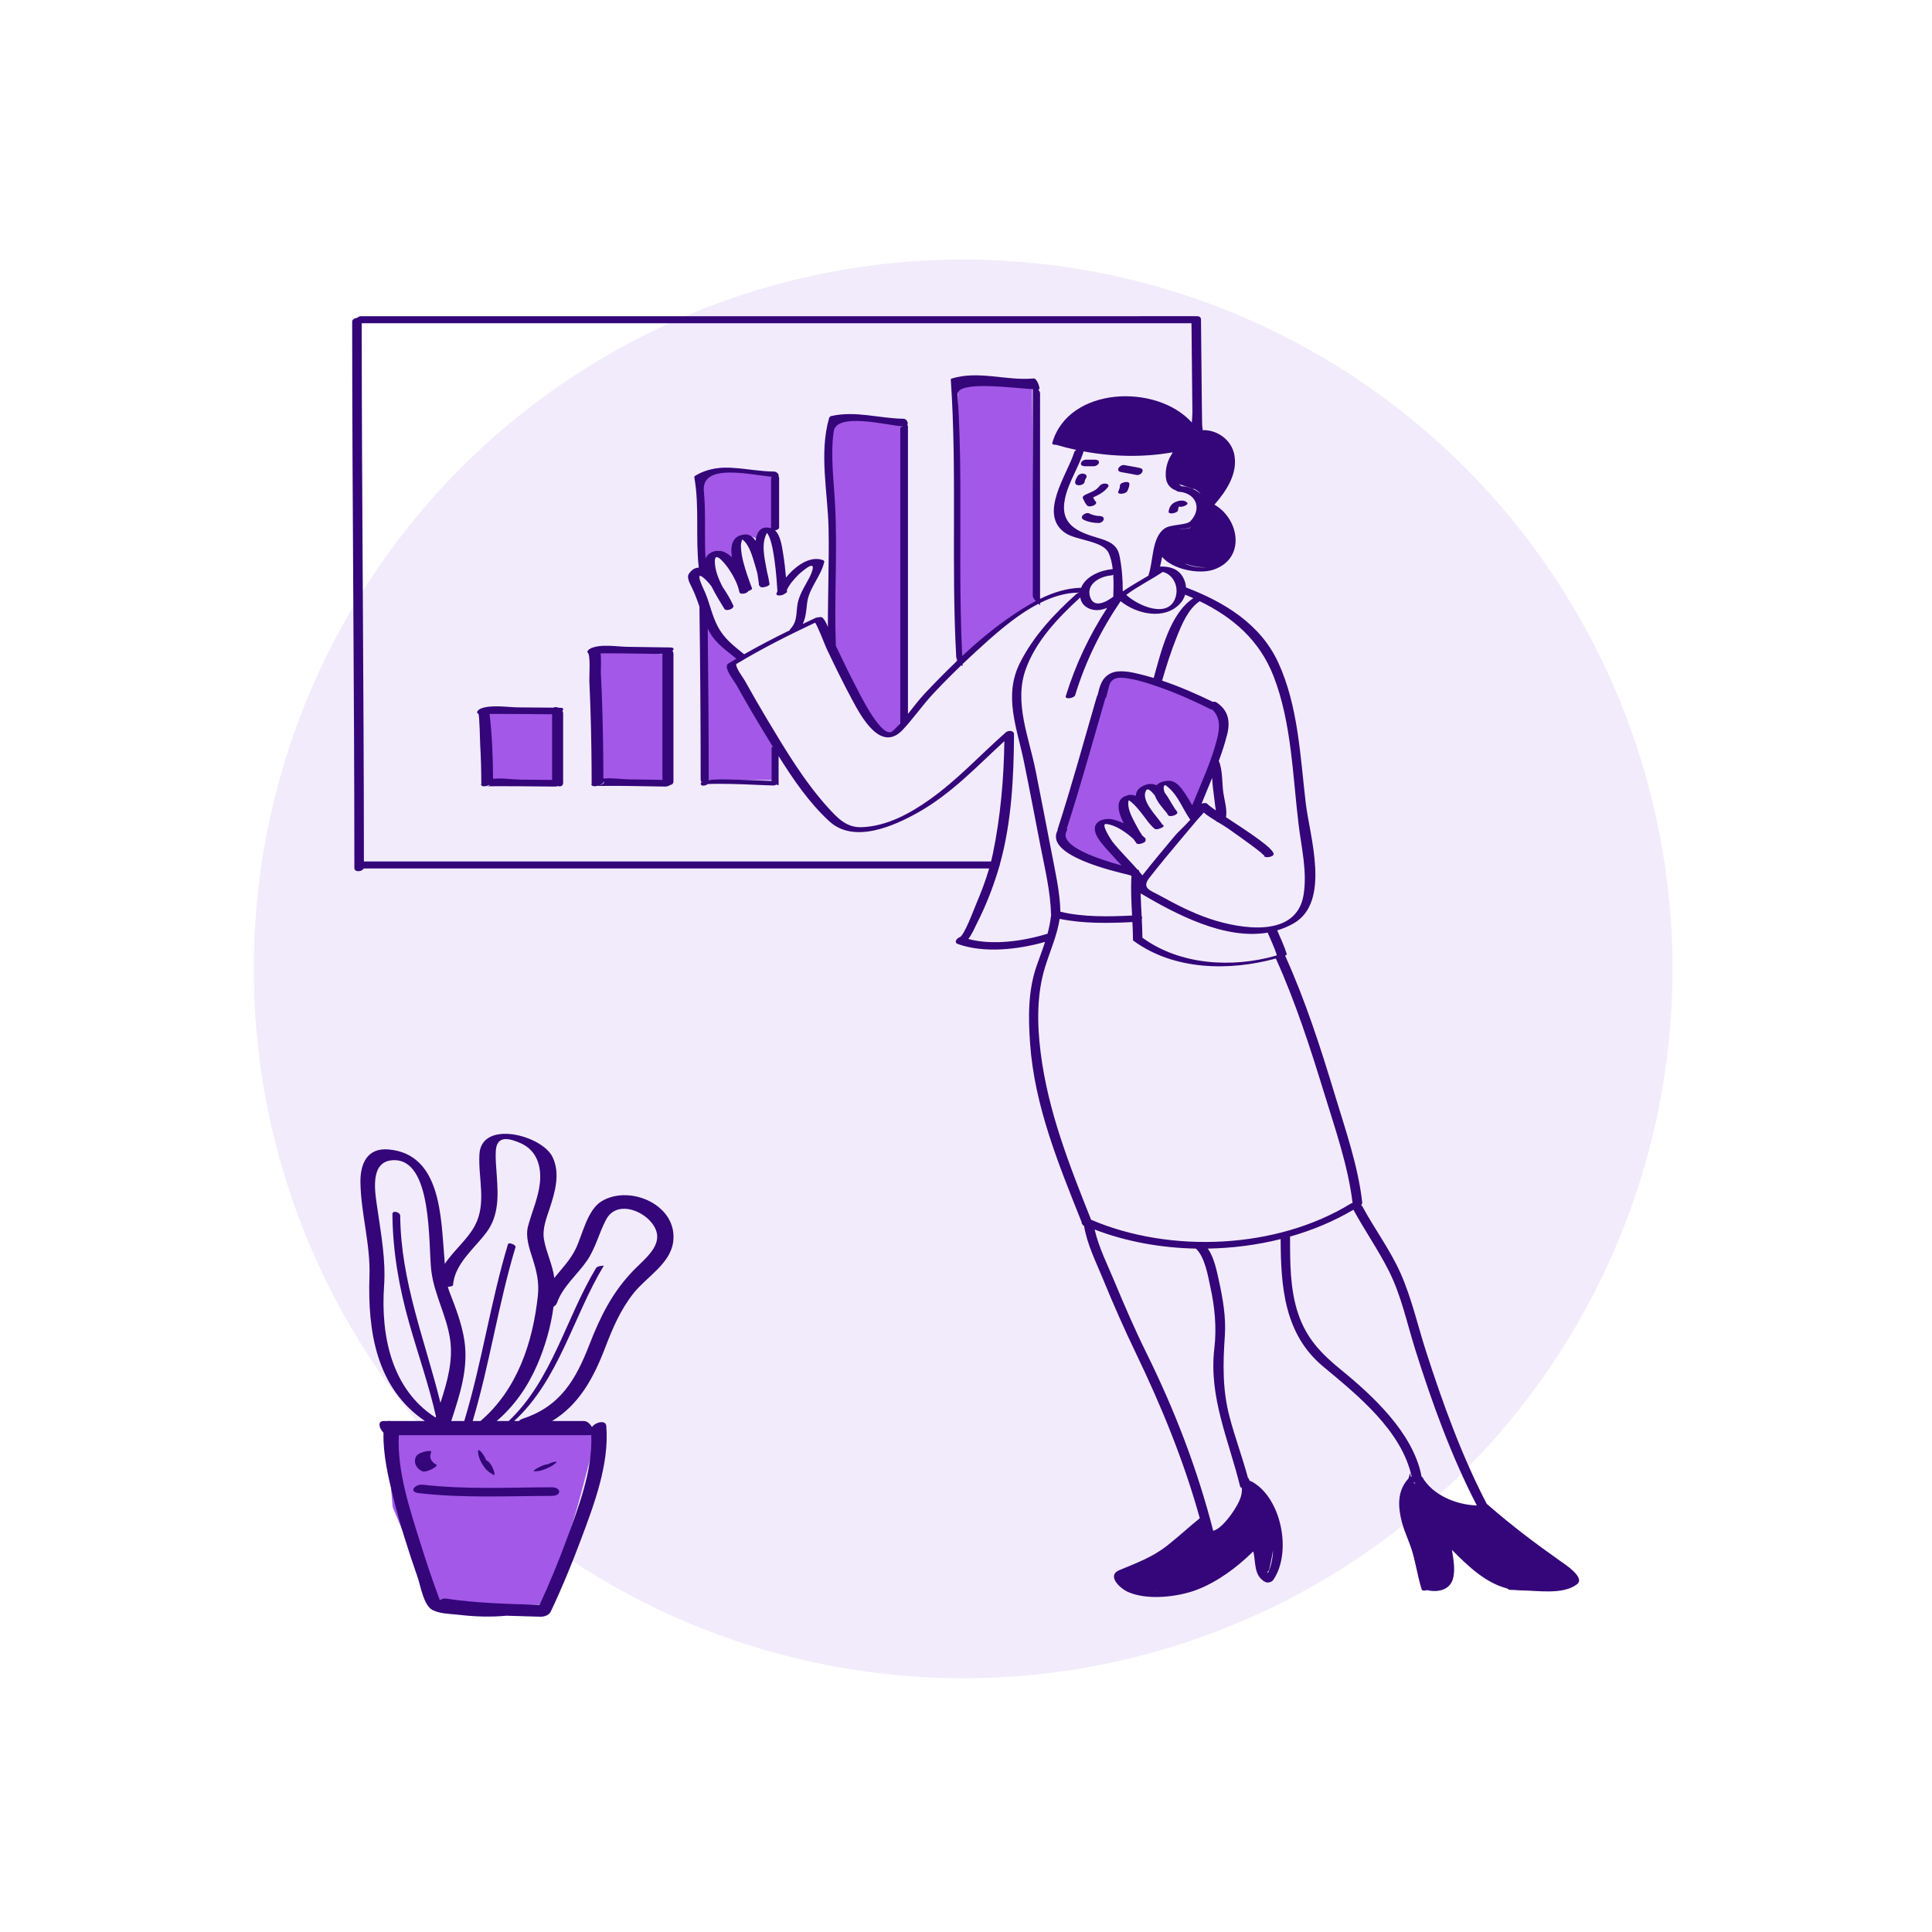 <svg width="335" height="335" viewBox="0 0 335 335" fill="none" xmlns="http://www.w3.org/2000/svg">
<circle opacity="0.1" cx="167" cy="168" r="123" fill="#8036E4"/>
<path d="M66.957 248.369H103.536C103.536 248.369 103.536 248.369 100.723 259.061C97.909 269.754 93.969 278.195 93.969 278.195L75.398 278.758L68.083 261.312L66.957 248.369ZM178.946 66.597L166.144 66.175L165.862 114.854C165.862 114.854 168.113 113.447 170.364 111.055C172.615 108.663 179.79 104.724 179.79 104.724L179.368 103.599L178.946 66.597ZM145.04 72.084L144.196 72.647L143.211 75.742L144.196 84.465L143.492 110.352C143.492 110.352 147.432 119.215 149.401 123.295C151.371 127.375 154.607 127.516 154.607 127.516L156.717 124.421L156.436 73.491L145.04 72.084ZM124.218 95.579C125.484 95.016 126.75 97.549 126.75 97.549L127.735 96.564C127.735 96.564 128.157 93.188 129.142 92.906C130.127 92.625 132.097 93.891 132.097 93.891C132.097 93.891 132.097 93.891 132.378 92.625C132.659 91.359 134.207 91.921 134.207 91.921L134.066 82.636C134.066 82.636 130.69 81.792 127.313 81.229C123.937 80.666 121.685 82.073 121.685 82.073L121.123 82.214V97.408L122.108 97.83C122.108 97.83 122.952 96.142 124.218 95.579ZM128.861 114.432C128.861 114.432 128.298 114.15 126.61 113.025C124.921 111.899 122.389 108.382 122.248 107.96L122.108 135.254H134.066L134.77 128.36L126.469 115.276L128.861 114.432ZM102.552 112.321L103.396 135.113L110.008 135.395L116.339 135.254L116.199 113.588L102.552 112.321ZM96.361 136.239V123.295L83.981 122.732L84.403 135.254L96.361 136.239ZM209.804 121.842L197.142 117.527C197.142 117.527 193.859 116.964 192.453 117.34C191.046 117.715 189.733 122.404 189.733 122.404C189.733 122.404 184.105 142.758 183.73 144.352C183.354 145.946 186.544 147.916 186.544 147.916C186.544 147.916 195.829 151.199 196.111 151.387C196.392 151.574 193.953 148.854 193.953 148.854L191.234 145.29C191.234 145.29 191.046 142.664 191.89 142.382C192.735 142.101 195.642 143.133 195.642 143.133L194.892 141.35C194.892 141.35 194.986 138.724 195.174 138.068C195.361 137.411 197.519 139.381 197.519 139.381C197.519 139.381 197.519 137.036 198.644 136.285C199.77 135.535 200.426 137.13 200.426 137.13L201.27 136.191C201.27 136.191 201.27 136.191 202.396 135.816C203.522 135.441 206.523 140.694 206.523 140.694L208.024 137.598C208.024 137.598 211.494 127.937 212.15 126.156C212.807 124.374 209.804 121.842 209.804 121.842Z" fill="#A358E7"/>
<path d="M202.634 88.73C202.696 88.022 203.071 87.4 203.724 87.089C204.355 86.788 205.318 86.579 205.858 87.164C206.193 87.526 204.857 88.061 204.41 87.824C204.324 88.033 204.273 88.283 204.255 88.489C204.214 88.959 202.584 89.295 202.634 88.73ZM188.236 85.764C188.064 85.847 187.63 86.111 187.758 86.376C187.97 86.817 188.15 87.268 188.482 87.636C188.906 88.109 190.464 87.496 189.988 86.967C189.792 86.749 189.662 86.507 189.54 86.254C190.528 85.795 191.48 85.334 192.15 84.406C192.388 84.076 191.949 83.861 191.686 83.844C191.285 83.82 190.854 83.981 190.616 84.311C190.054 85.089 189.062 85.365 188.236 85.764ZM190.626 89.473C190.02 89.464 189.42 89.29 188.877 89.033C188.186 88.707 186.996 89.702 187.94 90.148C188.739 90.525 189.608 90.675 190.487 90.689C190.847 90.694 191.339 90.41 191.383 90.022C191.432 89.588 190.951 89.478 190.626 89.473ZM195.445 85.191C195.652 84.781 195.821 84.394 195.832 83.928C195.841 83.568 195.402 83.552 195.131 83.587C194.891 83.618 194.211 83.795 194.203 84.136C194.194 84.507 194.095 84.835 193.929 85.163C193.578 85.856 195.209 85.659 195.445 85.191ZM188.077 83.48C188.09 83.227 188.245 83.038 188.362 82.818C188.555 82.454 188.192 82.172 187.864 82.132C187.464 82.084 186.997 82.264 186.802 82.632C186.635 82.948 186.444 83.233 186.425 83.604C186.382 84.455 188.04 84.217 188.077 83.48ZM194.409 81.862C195.294 82.009 196.173 82.179 197.053 82.353C197.876 82.515 198.695 81.351 197.609 81.136C196.729 80.962 195.85 80.793 194.965 80.645C194.142 80.508 193.316 81.679 194.409 81.862ZM188.163 80.843C188.659 80.843 189.155 80.843 189.65 80.843C189.996 80.843 190.501 80.582 190.554 80.203C190.612 79.782 190.109 79.702 189.809 79.702C189.313 79.702 188.818 79.702 188.322 79.702C187.976 79.702 187.471 79.963 187.419 80.342C187.361 80.763 187.864 80.843 188.163 80.843ZM273.467 274.684C271.069 276.57 266.632 275.791 263.831 275.771C263.511 275.769 263.198 275.747 262.887 275.715C262.141 275.693 261.673 275.663 261.673 275.663L261.352 275.436C257.582 274.474 254.527 271.538 251.765 268.749C252.007 270.348 252.333 271.97 251.993 273.531C251.544 275.593 249.557 276.141 247.669 275.769C247.596 275.755 247.545 275.736 247.503 275.715C247.08 275.846 246.594 275.855 246.515 275.6C245.852 273.484 245.527 271.299 244.92 269.171C244.408 267.375 243.536 265.698 243.071 263.894C242.378 261.208 242.253 258.494 244.226 256.359C244.391 255.783 244.509 255.404 244.509 255.404L244.646 256.09C244.688 256.076 244.732 256.063 244.777 256.051C243.038 248.035 235.367 241.9 229.403 236.926C222.656 231.302 222.09 223.044 222.055 214.855C217.958 215.879 213.687 216.428 209.418 216.499C210.546 218.047 211.008 220.498 211.354 222.064C212.033 225.139 212.603 228.421 212.384 231.584C212.045 236.473 211.951 240.965 213.217 245.747C214.151 249.279 215.437 252.706 216.383 256.233C216.433 256.269 216.479 256.312 216.51 256.368C216.589 256.509 216.656 256.651 216.712 256.795C216.81 256.799 216.899 256.818 216.971 256.855C222.177 259.608 224.072 269.119 220.795 273.929C220.518 274.334 219.831 274.543 219.387 274.306C217.367 273.23 217.772 270.954 217.325 269.012C217.273 269.056 217.218 269.102 217.158 269.151C214.407 271.837 211.099 274.281 207.579 275.64C204.275 276.917 198.806 277.567 195.44 275.97C194.237 275.398 191.811 273.214 194.106 272.25C197.099 270.993 199.785 270.043 202.396 267.993C204.331 266.474 206.125 264.793 208.039 263.252C205.263 253.277 201.405 243.871 196.899 234.513C194.895 230.353 193.031 226.12 191.283 221.847C190.085 218.916 188.47 215.724 187.973 212.551C187.858 212.525 187.771 212.472 187.736 212.383C187.726 212.358 187.716 212.332 187.706 212.307C187.565 212.195 187.525 212.064 187.558 211.933C183.57 201.916 179.391 191.829 178.612 180.939C178.29 176.433 178.238 171.765 179.756 167.447C180.249 166.043 180.769 164.689 181.213 163.316C176.594 164.648 170.611 165.325 166.094 163.689C165.336 163.415 165.91 162.675 166.397 162.512C167.183 162.248 168.787 157.881 169.232 156.831C170.099 154.788 170.899 152.716 171.517 150.588C135.363 150.588 99.208 150.588 63.053 150.588C62.796 151.172 61.446 151.294 61.446 150.508C61.442 118.93 61.07 87.354 61.066 55.777C61.066 55.388 61.513 55.139 61.942 55.109C62.088 54.949 62.317 54.833 62.607 54.833C110.805 54.833 159.004 54.828 207.203 54.828C207.258 54.828 207.308 54.833 207.355 54.839C207.786 54.773 208.24 54.922 208.245 55.377C208.296 60.498 208.34 65.618 208.402 70.738C208.414 71.733 208.423 72.728 208.448 73.722C208.451 73.85 208.479 74.017 208.494 74.145C208.53 74.219 208.545 74.309 208.529 74.417C208.52 74.476 208.504 74.526 208.489 74.577C211.03 74.494 213.564 76.24 214.043 78.933C214.607 82.116 212.713 85.068 210.581 87.504C214.955 90.034 216.02 96.868 210.429 98.772C207.893 99.635 203.315 98.743 201.506 96.559C201.399 97.124 201.285 97.687 201.148 98.245C202.669 98.174 204.224 98.574 205.063 99.98C205.423 100.584 205.616 101.224 205.65 101.859C212.304 104.408 218.575 108.2 221.654 114.908C225.104 122.424 225.458 131.173 226.412 139.265C227.08 144.943 230.805 156.385 224.317 160.106C223.393 160.636 222.438 161.031 221.463 161.323C222.04 162.681 222.685 164.012 223.118 165.425C223.15 165.531 222.989 165.633 222.833 165.705C222.833 165.705 222.833 165.706 222.834 165.706C226.34 173.458 228.979 181.638 231.44 189.772C233.271 195.826 235.489 202.157 236.201 208.476C236.223 208.674 236.137 208.846 235.994 208.983C236.087 209.012 236.161 209.058 236.201 209.133C238.304 213.05 241.026 216.671 242.837 220.74C244.79 225.13 245.829 229.867 247.302 234.429C250.199 243.396 253.432 252.375 257.786 260.753C257.891 260.847 257.999 260.937 258.106 261.029C258.182 261.066 258.239 261.117 258.277 261.178C262.21 264.593 266.321 267.697 270.58 270.696C271.261 271.175 274.935 273.53 273.467 274.684ZM245.135 257.089C245.225 257.161 245.329 257.243 245.45 257.337C245.369 257.216 245.287 257.097 245.215 256.973C245.188 257.011 245.16 257.05 245.135 257.089ZM219.811 161.711C212.382 162.988 203.982 158.568 197.781 154.91C197.814 156.233 197.888 157.554 197.957 158.876C198.065 159.006 198.066 159.186 197.982 159.357C198.036 160.432 198.081 161.509 198.089 162.589C204.592 167.352 213.67 167.879 221.27 165.701C221.304 165.659 221.344 165.62 221.391 165.584C220.956 164.258 220.355 162.996 219.811 161.711ZM194.481 150.067C193.823 149.367 193.161 148.67 192.534 147.947C191.647 146.925 189.648 145.029 189.85 143.48C190.015 142.216 191.746 141.838 192.8 142.057C193.505 142.203 194.189 142.449 194.849 142.755C193.904 140.896 193.393 138.908 194.945 138.112C195.669 137.741 196.331 137.753 196.946 138.002C196.967 137.266 197.364 136.622 198.387 136.187C199.232 135.827 199.928 135.876 200.528 136.163C201.103 135.56 202.16 135.309 202.909 135.398C204.114 135.541 204.963 136.801 205.576 137.729C205.983 138.345 206.35 138.987 206.722 139.627C208.263 135.832 210.063 132.016 211.053 128.064C211.557 126.051 211.555 124.377 210.24 123.062C210.148 123.059 210.066 123.043 209.999 123.01C207.065 121.566 204.063 120.196 200.971 119.127C199.373 118.573 197.743 118.023 196.074 117.724C194.702 117.478 192.811 117.119 192.336 118.876C192.162 119.52 192.002 120.167 191.835 120.814C191.811 120.906 191.75 120.988 191.668 121.06C189.477 128.578 187.417 136.13 185.003 143.58C184.996 143.601 184.983 143.62 184.972 143.639C185.055 143.737 185.071 143.874 184.967 144.058C183.497 146.663 190.322 148.928 194.481 150.067ZM203.823 144.796C204.189 144.362 205.454 143.2 206.411 142.114C206.374 142.095 206.341 142.071 206.319 142.039C205.109 140.315 204.336 138.105 202.743 136.676C202.544 136.497 202.262 136.227 201.97 136.11C201.957 136.184 201.753 136.338 201.769 136.603C201.784 136.845 201.812 137.079 201.898 137.308C201.911 137.343 201.927 137.376 201.941 137.411C202.615 138.295 203.169 139.403 203.746 140.267C203.835 140.38 203.925 140.492 204.015 140.603C204.035 140.627 204.041 140.653 204.041 140.68C204.062 140.707 204.082 140.738 204.103 140.764C204.463 141.214 202.896 141.77 202.581 141.375C202.512 141.29 202.395 141.112 202.245 140.878C201.6 140.111 200.606 138.994 200.246 137.932C199.605 137.124 199.018 136.605 198.759 137.017C197.678 138.733 200.59 141.51 201.449 142.827C201.46 142.845 201.464 142.862 201.471 142.88C201.56 142.968 201.649 143.051 201.737 143.124C202.05 143.38 200.58 144.011 200.207 143.705C199.251 142.919 198.571 141.765 197.788 140.817C197.326 140.258 196.858 139.676 196.304 139.203C196.118 139.044 195.929 138.874 195.716 138.751C195.371 139.966 196.177 141.499 196.712 142.534C197.124 143.332 197.568 144.121 198.063 144.873C198.247 145.033 198.429 145.194 198.604 145.359C198.695 145.445 198.678 145.544 198.598 145.641C198.601 145.646 198.605 145.652 198.608 145.656C198.903 146.054 197.337 146.585 197.078 146.237C196.927 146.033 196.727 145.761 196.503 145.442C195.189 144.282 193.459 143.034 191.784 142.875C190.78 142.78 192.738 145.745 192.885 145.929C194.234 147.629 195.805 149.149 197.236 150.78C197.48 150.856 197.561 150.984 197.533 151.127C197.719 151.345 197.904 151.564 198.085 151.788C199.952 149.421 201.877 147.1 203.823 144.796ZM210.829 140.53C210.787 140.289 210.747 140.072 210.731 139.927C210.606 138.827 210.468 137.729 210.321 136.632C210.252 136.118 210.224 135.51 210.179 134.892C209.57 136.387 208.941 137.873 208.342 139.358C208.637 139.252 208.967 139.209 209.119 139.263C209.125 139.265 209.131 139.267 209.137 139.27C209.268 139.316 209.352 139.373 209.403 139.434C209.603 139.657 210.119 140.041 210.829 140.53ZM208.031 104.246C206.013 105.556 204.892 108.338 204.036 110.473C203.049 112.935 202.246 115.457 201.507 118.002C201.506 118.007 201.502 118.012 201.5 118.016C204.513 119.027 207.442 120.317 210.298 121.697C210.515 121.657 210.716 121.658 210.837 121.734C212.947 123.061 213.375 125.001 212.785 127.35C212.396 128.905 211.888 130.434 211.329 131.949C211.339 131.965 211.35 131.98 211.358 131.998C211.995 133.473 211.9 135.75 212.101 137.329C212.241 138.432 212.837 140.425 212.582 141.701C216.183 144.07 221.39 147.399 220.795 148.247C220.449 148.739 218.791 148.815 219.259 148.148C219.063 148.427 219.054 148.174 218.649 147.841C218.136 147.419 217.606 147.018 217.073 146.623C215.724 145.626 214.356 144.653 212.983 143.688C212.457 143.319 211.839 142.951 211.205 142.57C211.066 142.54 210.956 142.481 210.904 142.387C210.135 141.922 209.369 141.43 208.717 140.889C208.361 141.359 207.891 141.804 207.641 142.105C205.912 144.181 204.149 146.229 202.433 148.316C201.369 149.61 200.308 150.906 199.28 152.229C197.872 154.041 199.552 154.422 201.071 155.262C203.865 156.806 206.741 158.296 209.776 159.313C215.044 161.079 224.812 162.775 226.037 155.142C226.685 151.112 225.672 147.062 225.184 143.07C224.145 134.58 223.964 125.292 220.822 117.232C218.38 110.967 213.738 107.021 208.031 104.246ZM205.499 103.113C205.335 103.664 205.046 104.19 204.618 104.659C201.96 107.566 197.114 106.517 194.307 104.243C190.861 109.322 188.241 114.633 186.43 120.526C186.255 121.096 184.612 121.322 184.797 120.72C186.491 115.209 188.874 110.195 191.977 105.403C191.228 105.713 190.436 105.875 189.652 105.75C188.58 105.579 187.618 104.945 187.358 103.83C187.339 103.746 187.334 103.666 187.321 103.584C183.492 107.076 179.573 111.189 177.835 116.109C175.792 121.893 178.465 127.945 179.588 133.708C180.478 138.271 181.399 142.829 182.258 147.398C182.916 150.895 183.789 154.516 183.869 158.089C187.773 159.036 192.246 158.957 196.298 158.748C196.181 156.559 196.062 154.372 196.176 152.169C196.178 152.115 196.203 152.064 196.24 152.017C196.173 151.937 196.108 151.857 196.04 151.779C193.155 151.075 181.028 148.332 183.392 143.951C183.37 143.913 183.363 143.868 183.381 143.813C185.855 136.18 187.955 128.44 190.206 120.74C190.222 120.687 190.257 120.638 190.302 120.591C190.695 118.99 190.993 117.539 192.6 116.748C194.043 116.039 196.253 116.564 197.721 116.918C198.502 117.107 199.275 117.326 200.045 117.558C201.31 113.055 202.859 106.35 206.923 103.725C206.454 103.513 205.979 103.311 205.499 103.113ZM205.96 91.641C206.191 91.603 206.404 91.505 206.604 91.372C206.407 91.458 206.193 91.532 205.955 91.596C205.489 91.721 204.949 91.697 204.427 91.724C204.856 91.749 205.371 91.739 205.96 91.641ZM203.705 77.749C203.748 77.741 203.791 77.733 203.835 77.725C203.844 77.717 203.85 77.713 203.85 77.713C203.85 77.713 203.794 77.727 203.705 77.749ZM204.438 83.942C204.573 84.091 204.728 84.221 204.909 84.328C204.967 84.32 205.024 84.317 205.077 84.32C205.589 84.364 206.089 84.485 206.557 84.663C206.598 84.664 206.634 84.665 206.665 84.668C205.873 84.44 205.04 84.156 204.438 83.942ZM206.845 84.78C207.362 85.01 207.825 85.315 208.206 85.678C207.86 85.246 207.439 84.882 206.945 84.747C206.905 84.736 206.864 84.724 206.824 84.713C206.847 84.732 206.853 84.754 206.845 84.78ZM187.89 78.268C187.034 81.083 185.242 83.619 184.653 86.51C183.755 90.91 186.719 92.187 190.351 93.263C192.142 93.793 193.701 94.346 194.106 96.318C194.524 98.354 194.692 100.455 194.683 102.539C196.121 101.553 197.661 100.713 199.153 99.804C199.141 99.763 199.139 99.717 199.159 99.661C199.996 97.342 199.673 93.181 201.945 91.626C203.038 90.879 205.709 91.106 206.417 90.365C206.687 90.082 206.9 89.788 207.066 89.491C207.077 89.441 207.103 89.386 207.147 89.327C208.08 87.439 206.978 85.481 204.45 85.267C204.181 85.244 204.045 85.173 203.999 85.079C202.973 84.735 202.215 83.973 202.139 82.624C202.063 81.293 202.413 79.895 203.162 78.777C203.228 78.644 203.289 78.528 203.346 78.426C198.294 79.332 192.985 79.212 187.89 78.268ZM193.033 99.661C192.916 99.722 192.783 99.767 192.636 99.779C190.843 99.938 188.371 101.164 188.988 103.392C189.592 105.573 191.791 104.421 193.044 103.46C193.076 102.337 193.118 100.993 193.033 99.661ZM201.62 99.168C199.545 100.55 197.283 101.661 195.281 103.147C197.339 105.058 202.616 107.369 203.832 103.584C204.432 101.718 203.456 99.621 201.62 99.168ZM209.197 98.335C208.063 98.439 206.787 98.186 205.332 97.689C206.546 98.25 207.958 98.507 209.197 98.335ZM171.848 149.372C171.961 148.926 172.067 148.477 172.16 148.026C173.482 141.624 174.064 135.051 174.15 128.515C169.405 132.868 165.054 137.541 159.36 140.781C155.072 143.22 148.096 146.358 143.801 142.412C140.334 139.226 137.548 135.172 135.005 131.099C135.005 132.573 135.005 134.047 135.005 135.522C135.067 135.577 135.058 135.654 135.005 135.737C135.005 135.882 135.005 136.028 135.005 136.173C135.005 136.16 134.847 136.112 134.646 136.039C134.477 136.133 134.284 136.201 134.131 136.197C132.347 136.16 130.564 136.045 128.781 135.99C127.414 135.948 126.046 135.906 124.679 135.91C124.197 135.912 123.715 135.911 123.233 135.933C122.955 135.945 122.796 135.955 122.706 135.959C122.396 136.22 121.712 136.343 121.557 136.08C121.441 135.883 121.505 135.728 121.687 135.604C121.57 135.533 121.492 135.423 121.492 135.264C121.489 125.238 121.416 115.211 121.28 105.185C120.9 104.065 120.512 103.013 119.99 101.923C119.716 101.348 118.995 100.15 119.453 99.488C119.974 98.733 120.56 98.427 121.169 98.427C120.56 93.206 121.318 87.943 120.387 82.743C120.386 82.662 120.416 82.594 120.477 82.541C124.813 79.857 129.493 81.743 134.219 81.763C134.681 81.765 135.183 82.319 134.979 82.577C135.05 82.63 135.095 82.7 135.095 82.792C135.095 84.233 135.095 85.674 135.095 87.115C135.095 87.121 135.095 87.128 135.095 87.135C135.095 88.577 135.095 90.017 135.095 91.458C135.095 91.746 134.734 91.922 134.379 91.958C135.351 92.821 135.596 94.847 135.775 95.902C136.011 97.306 136.167 98.719 136.288 100.136C137.941 98.116 140.432 96.359 142.592 97.087C142.757 97.143 142.965 97.237 142.915 97.456C142.339 99.972 140.264 101.966 139.956 104.524C139.793 105.881 139.733 107.091 139.186 108.197C139.931 107.842 140.676 107.488 141.423 107.139C141.549 107.081 141.759 107.045 141.974 107.034C142.173 106.991 142.355 106.981 142.469 107.028C142.497 107.04 142.525 107.06 142.554 107.077C142.657 107.107 142.719 107.151 142.718 107.209C143.033 107.523 143.326 108.144 143.578 108.777C143.519 103.069 143.788 97.363 143.671 91.653C143.542 85.407 141.999 78.6 143.765 72.481C143.807 72.337 143.958 72.178 144.106 72.145C148.344 71.177 152.413 72.547 156.664 72.612C157.265 72.621 157.575 73.422 157.289 73.783C157.374 73.784 157.436 73.795 157.436 73.825C157.436 90.481 157.436 107.137 157.436 123.793C158.403 122.57 159.343 121.316 160.402 120.197C162.232 118.262 164.11 116.345 166.051 114.495C165.913 114.252 165.811 114.021 165.804 113.882C164.913 97.886 165.967 81.848 164.865 65.86C164.854 65.778 164.878 65.712 164.938 65.66C169.678 64.177 174.414 66.058 179.231 65.624C179.838 65.569 180.426 67.481 180.195 67.502C180.142 67.506 180.078 67.509 180.011 67.511C180.198 67.754 180.343 68.004 180.343 68.2C180.343 80.079 180.343 91.959 180.343 103.839C182.595 102.735 184.981 101.967 187.467 101.916C188.2 99.959 190.817 98.875 192.811 98.698C192.86 98.693 192.902 98.695 192.944 98.695C192.82 97.649 192.597 96.651 192.199 95.824C191.221 93.794 186.669 93.69 184.804 92.473C179.874 89.257 185.129 82.195 186.268 78.401C186.314 78.246 186.46 78.117 186.645 78.02C185.445 77.764 184.262 77.462 183.097 77.118C182.715 77.155 182.39 77.06 182.47 76.777C185.245 67.066 200.456 66.408 206.662 73.261C206.686 72.612 206.763 71.964 206.758 71.606C206.692 66.42 206.648 61.232 206.597 56.046C158.638 56.046 110.68 56.051 62.721 56.051C62.728 87.159 63.087 118.266 63.099 149.374C99.348 149.372 135.598 149.372 171.848 149.372ZM166.84 113.748C169.284 111.468 171.837 109.309 174.556 107.391C176.132 106.28 177.818 105.159 179.594 104.22C179.325 103.914 179.083 103.569 179.083 103.314C179.083 91.37 179.083 79.427 179.083 67.483C175.44 67.265 165.896 65.957 166.05 68.412C166.366 73.466 166.495 78.528 166.519 83.592C166.565 93.645 166.358 103.703 166.84 113.748ZM148.43 119.088C149.118 120.409 153.016 128.427 154.822 126.74C155.272 126.319 155.695 125.866 156.106 125.399C156.106 108.36 156.106 91.321 156.106 74.281C156.106 74.143 156.287 74.025 156.513 73.938C153.641 73.702 145.004 71.466 144.552 74.826C143.98 79.076 144.58 83.337 144.802 87.588C145.227 95.715 144.627 103.848 144.931 111.975C146.063 114.362 147.21 116.744 148.43 119.088ZM127.692 114.217C126.279 113.06 124.843 112.079 123.704 110.615C123.328 110.13 123.003 109.573 122.716 108.986C122.819 117.684 122.884 126.382 122.886 135.081C122.886 135.15 122.869 135.213 122.845 135.271C124.129 135.094 125.891 135.153 126.056 135.155C128.636 135.188 131.212 135.336 133.791 135.411C133.791 133.44 133.791 131.47 133.791 129.5C133.791 129.512 133.919 129.552 134.085 129.611C133.539 128.721 133.001 127.833 132.468 126.96C130.839 124.285 129.252 121.583 127.735 118.842C127.333 118.116 125.989 116.465 126.019 115.589C126.021 115.526 126.047 115.466 126.087 115.411C125.997 115.332 126.042 115.204 126.349 115.017C126.794 114.746 127.243 114.482 127.692 114.217ZM122.856 135.65C122.86 135.672 122.859 135.693 122.857 135.714C122.86 135.695 122.86 135.673 122.856 135.65ZM122.855 135.642C122.85 135.614 122.839 135.586 122.821 135.554C122.838 135.584 122.849 135.613 122.855 135.642ZM136.924 109.292C136.936 109.217 136.981 109.13 137.078 109.026C138.466 107.545 137.918 105.835 138.44 104.083C138.864 102.662 139.641 101.494 140.322 100.19C140.767 99.337 141.657 97.24 139.882 98.486C139.327 98.876 138.79 99.296 138.317 99.785C137.593 100.532 136.88 101.336 136.446 102.289C136.453 102.388 136.46 102.486 136.466 102.584C136.473 102.698 136.345 102.8 136.161 102.884C135.734 103.316 134.46 103.425 134.644 102.897C134.688 102.768 134.746 102.633 134.804 102.498C134.676 100.412 134.201 93.729 132.984 92.41C131.919 94.321 132.585 96.852 132.997 99.124C133.176 99.835 133.332 100.552 133.433 101.271C133.493 101.696 131.849 102.04 131.803 101.708C131.798 101.671 131.79 101.635 131.784 101.598C131.68 101.589 131.614 101.563 131.613 101.52C131.6 101.141 131.465 100.355 131.319 99.384C131.184 98.868 131.037 98.356 130.88 97.853C130.465 96.533 130.002 94.698 128.944 93.722C128.874 93.65 128.793 93.591 128.712 93.53C128.538 93.916 128.46 94.32 128.474 94.75C128.503 95.65 128.653 96.538 128.879 97.41C129.286 98.981 129.824 100.505 130.4 102.021C130.456 102.17 130.144 102.358 129.778 102.479C129.501 102.957 128.303 103.175 128.201 102.645C127.939 101.279 127.172 99.867 126.414 98.725C126.045 98.169 123.926 95.287 123.946 97.329C123.962 98.845 124.565 100.368 125.321 101.809C126.106 102.941 126.715 104.063 126.987 104.647C126.998 104.67 127.001 104.694 127.002 104.717C127.04 104.781 127.079 104.846 127.115 104.909C127.487 105.548 125.907 106.085 125.607 105.572C125.174 104.829 124.181 103.318 123.375 101.687C122.985 101.171 122.565 100.691 122.106 100.283C120.216 98.605 122.07 102.26 122.302 102.821C123.091 104.731 123.474 106.767 124.452 108.617C125.611 110.807 127.218 111.967 129.028 113.446C131.612 111.973 134.253 110.603 136.924 109.292ZM133.866 82.671C130.174 82.351 121.56 80.193 122.045 85.179C122.422 89.071 122.103 92.976 122.338 96.867C122.488 96.463 122.753 96.126 123.174 95.886C124.547 95.102 125.834 95.597 126.907 96.629C126.596 94.566 126.976 92.785 129.261 92.677C130.01 92.641 130.576 93.128 131.012 93.774C131.243 92.164 131.97 91.098 133.7 91.593C133.7 90.167 133.7 88.741 133.7 87.314C133.7 87.308 133.7 87.301 133.7 87.293C133.7 85.853 133.7 84.412 133.7 82.971C133.7 82.85 133.765 82.75 133.866 82.671ZM181.632 161.913C181.911 160.886 182.131 159.838 182.245 158.735C182.25 158.694 182.271 158.654 182.3 158.616C182.263 158.598 182.239 158.576 182.239 158.546C182.152 154.527 181.132 150.431 180.373 146.5C179.444 141.696 178.529 136.886 177.549 132.092C176.346 126.207 173.965 120.665 176.864 114.922C179.216 110.261 182.817 106.416 186.678 102.961C186.768 102.88 186.98 102.807 187.218 102.754C184.884 102.733 182.569 103.436 180.343 104.549C180.343 104.672 180.343 104.794 180.343 104.917C180.343 104.933 180.222 104.839 180.062 104.694C175.841 106.876 171.957 110.476 168.899 113.277C168.227 113.893 167.563 114.517 166.905 115.146C166.909 115.217 166.911 115.288 166.915 115.359C166.924 115.524 166.826 115.494 166.685 115.36C165.053 116.927 163.458 118.533 161.908 120.182C160.008 122.206 158.439 124.498 156.554 126.521C152.756 130.599 149.365 124.329 147.76 121.339C146.214 118.461 144.779 115.524 143.377 112.573C143.029 111.839 141.894 108.78 141.342 107.965C136.678 110.166 132.067 112.483 127.651 115.151C127.624 115.941 128.824 117.425 129.186 118.079C130.4 120.271 131.647 122.445 132.935 124.594C136.126 129.922 139.409 135.443 143.599 140.062C145.217 141.845 146.783 143.515 149.358 143.433C153.7 143.296 157.736 141.095 161.208 138.631C166.002 135.229 169.889 130.978 174.264 127.114C174.268 127.111 174.276 127.107 174.281 127.103C174.653 126.601 175.829 126.567 175.826 127.324C175.79 134.734 175.393 142.66 173.375 149.86C173.381 149.976 173.346 150.098 173.276 150.208C173.222 150.396 173.171 150.587 173.115 150.775C172.142 153.992 170.899 157.169 169.364 160.163C168.978 160.916 168.539 162.015 167.899 162.81C172.079 163.967 177.505 163.169 181.472 161.949C181.527 161.932 181.58 161.921 181.632 161.913ZM180.444 182.514C181.723 192.706 185.43 202.04 189.19 211.498C202.942 217.385 221.378 216.577 234.187 208.719C234.287 208.657 234.406 208.62 234.53 208.599C233.755 202.147 231.487 195.663 229.59 189.49C227.171 181.621 224.62 173.712 221.227 166.2C213.116 168.429 203.528 168.233 196.567 163.145C196.501 163.124 196.459 163.093 196.459 163.048C196.451 161.99 196.407 160.935 196.355 159.882C192.245 160.097 187.78 160.163 183.743 159.325C183.284 162.249 182.108 164.806 181.225 167.641C179.739 172.413 179.826 177.598 180.444 182.514ZM201.195 275.867C200.799 275.862 200.418 275.85 200.052 275.832C200.429 275.857 200.81 275.871 201.195 275.867ZM220.746 268.805C220.418 270.73 220.029 272.287 220.029 272.287L219.747 272.569C219.783 272.63 219.823 272.689 219.864 272.747C220.394 271.585 220.682 270.228 220.746 268.805ZM209.869 223.157C209.453 221.274 208.962 218.023 207.371 216.501C201.272 216.383 195.243 215.283 189.805 213.198C190.495 216.235 192.026 219.281 193.188 222.072C194.94 226.282 196.752 230.482 198.772 234.572C203.676 244.502 207.612 254.682 210.359 265.42C211.69 265.16 213.385 262.794 213.971 261.882C214.675 260.788 215.508 259.324 215.313 257.965C215.171 257.941 215.066 257.884 215.041 257.78C213.076 249.717 209.558 242.292 210.565 233.759C210.983 230.214 210.637 226.639 209.869 223.157ZM246.44 255.749C246.455 255.821 246.445 255.89 246.419 255.956C246.515 256.001 246.598 256.067 246.654 256.164C248.4 259.222 252.496 260.94 256.078 261.039C251.632 252.456 248.303 243.233 245.405 234.032C243.979 229.506 242.998 224.725 240.867 220.462C239.023 216.772 236.643 213.387 234.677 209.764C231.309 211.755 227.594 213.309 223.69 214.419C223.691 218.855 223.665 223.541 225.095 227.784C226.533 232.052 229.065 234.697 232.482 237.48C238.064 242.027 244.908 248.39 246.44 255.749ZM97.515 123.254C97.594 123.379 97.644 123.514 97.644 123.655C97.644 127.578 97.644 131.5 97.644 135.423C97.668 135.471 97.665 135.528 97.644 135.59C97.644 135.637 97.644 135.686 97.644 135.734C97.644 136.315 97.179 136.436 96.707 136.302C96.559 136.355 96.413 136.389 96.287 136.388C94.345 136.379 92.404 136.349 90.463 136.336C89.121 136.327 87.779 136.318 86.439 136.322C85.902 136.323 85.366 136.322 84.83 136.334C84.643 136.338 84.514 136.363 84.46 136.378C84.51 136.362 84.632 136.319 84.85 136.219C84.87 136.175 84.89 136.131 84.911 136.087C84.486 136.289 83.943 136.416 83.665 136.306C83.655 136.302 83.646 136.299 83.637 136.295C83.388 136.196 83.374 136.045 83.458 135.895C83.448 133.644 83.398 131.391 83.262 129.144C83.231 128.636 83.15 123.847 82.948 123.763C82.363 123.518 83.085 122.97 83.361 122.863C85.231 122.138 88.007 122.646 89.954 122.657C91.956 122.669 93.959 122.692 95.962 122.706C96.181 122.556 96.524 122.578 96.844 122.713C96.925 122.714 97.005 122.715 97.085 122.715C97.747 122.718 97.761 122.982 97.515 123.254ZM95.73 135.236C95.73 131.44 95.73 127.646 95.73 123.851C93.872 123.839 92.015 123.816 90.157 123.804C88.739 123.795 87.321 123.785 85.903 123.789C85.567 123.79 85.232 123.794 84.896 123.796C85.321 127.526 85.472 131.286 85.494 135.039C87.077 134.873 88.997 135.182 90.312 135.19C92.119 135.2 93.924 135.222 95.73 135.236ZM84.461 136.377C84.426 136.386 84.425 136.388 84.461 136.377V136.377ZM116.599 112.859C116.707 113.002 116.773 113.164 116.773 113.331C116.773 120.696 116.773 128.06 116.773 135.425C116.803 135.486 116.794 135.557 116.757 135.634C116.707 135.922 116.517 136.061 116.274 136.092C116 136.262 115.671 136.391 115.417 136.389C113.475 136.371 111.534 136.317 109.593 136.294C108.252 136.277 106.909 136.26 105.568 136.267C105.12 136.269 104.672 136.269 104.224 136.281C102.629 136.326 105.367 136.088 104.586 135.452C104.586 135.452 104.585 135.453 104.585 135.454C105.01 135.864 103.225 136.626 102.661 136.213C102.652 136.206 102.642 136.2 102.633 136.193C102.514 136.106 102.535 135.97 102.597 135.85C102.595 135.837 102.589 135.826 102.589 135.812C102.583 131.765 102.529 127.717 102.401 123.672C102.343 121.816 102.28 119.961 102.189 118.106C102.155 117.404 102.419 113.607 101.943 113.21C101.668 112.981 102.082 112.619 102.26 112.518C103.952 111.568 106.969 112.139 108.794 112.157C111.267 112.182 113.741 112.244 116.216 112.267C116.916 112.272 116.891 112.569 116.599 112.859ZM102.997 113.372C102.941 113.388 102.941 113.393 102.997 113.372V113.372ZM114.886 135.227C114.87 135.168 114.859 135.107 114.859 135.045C114.859 127.83 114.859 120.613 114.859 113.398C112.932 113.375 111.005 113.33 109.078 113.309C107.718 113.294 106.358 113.278 104.999 113.284C104.712 113.285 104.426 113.291 104.14 113.294C104.283 114.396 104.159 116.143 104.185 116.681C104.29 118.83 104.378 120.979 104.441 123.129C104.555 127.086 104.617 131.043 104.625 135.002C106.117 134.85 107.929 135.126 108.973 135.137C110.944 135.156 112.915 135.199 114.886 135.227ZM72.63 258.906C80.3 259.789 88.014 259.399 95.716 259.378C97.421 259.374 97.349 257.884 95.664 257.889C88.212 257.908 80.75 258.298 73.327 257.444C71.975 257.288 70.751 258.69 72.63 258.906ZM73.135 255.081C73.6 255.327 74.446 254.951 74.861 254.758C74.973 254.705 76.032 254.159 75.604 253.932C74.801 253.507 74.352 252.723 74.754 251.849C74.957 251.407 73.753 251.675 73.653 251.703C73.187 251.833 72.356 252.087 72.13 252.579C71.655 253.613 72.182 254.577 73.135 255.081ZM83.998 254.429C83.432 253.649 82.915 252.683 82.896 251.696C82.885 251.11 83.418 251.728 83.554 251.907C83.808 252.242 84.138 252.722 84.293 253.189C84.346 253.217 84.396 253.249 84.45 253.276C84.947 253.527 85.276 254.195 85.501 254.672C85.521 254.714 85.976 255.922 85.608 255.737C84.966 255.413 84.426 255.018 83.998 254.429ZM84.403 253.972C84.403 253.971 84.403 253.97 84.402 253.969C84.414 254.044 84.414 254.048 84.403 253.972ZM92.622 255.118C93.114 255.117 93.574 255.064 94.043 254.906C94.859 254.631 95.745 254.261 96.384 253.663C96.801 253.272 95.921 253.527 95.789 253.57C95.511 253.663 95.24 253.778 94.974 253.904C94.435 253.929 93.866 254.213 93.399 254.449C93.15 254.575 92.89 254.711 92.675 254.892C92.663 254.903 92.428 255.118 92.622 255.118ZM116.722 215.367C116.203 219.146 112.128 221.403 109.893 224.197C107.612 227.048 106.237 230.282 104.941 233.666C102.822 239.198 100.322 243.591 95.731 246.401C97.579 246.401 99.427 246.401 101.276 246.401C101.805 246.401 102.346 246.904 102.641 247.454C103.202 246.603 105.03 246.138 105.124 247.246C105.686 253.855 103.002 260.891 100.728 266.967C99.147 271.191 97.426 275.379 95.491 279.455C95.193 280.083 94.337 280.35 93.705 280.332C91.75 280.275 89.782 280.226 87.812 280.157C85.081 280.419 82.316 280.319 79.594 280.004C78.169 279.84 76.312 279.844 74.994 279.168C73.442 278.372 72.923 274.95 72.419 273.505C70.848 268.999 69.377 264.442 68.231 259.808C67.319 256.121 66.405 252.257 66.496 248.423C65.76 247.718 65.392 246.401 66.515 246.401C66.766 246.401 67.018 246.401 67.269 246.401C67.39 246.357 67.531 246.352 67.684 246.401C69.684 246.401 71.684 246.401 73.684 246.401C65.251 240.669 63.733 230.853 64.063 221.275C64.253 215.781 62.598 210.514 62.499 205.066C62.441 201.833 63.636 198.98 67.379 199.309C76.496 200.111 76.445 211.04 77.044 218.028C77.076 218.394 77.102 218.771 77.128 219.152C78.66 216.84 81.066 214.916 82.335 212.531C84.422 208.607 82.882 204.289 83.132 200.113C83.489 194.113 94.01 196.815 95.828 200.658C97.176 203.51 96.242 206.708 95.307 209.544C94.725 211.312 93.993 213.093 94.337 214.995C94.737 217.208 95.841 219.36 96.109 221.598C97.427 219.961 98.918 218.442 99.844 216.501C101.011 214.059 101.835 209.791 104.323 208.287C109.232 205.318 117.599 208.978 116.722 215.367ZM77.656 223.125C77.737 223.43 77.826 223.729 77.939 224.017C78.996 226.731 80.076 229.515 80.518 232.411C81.26 237.278 79.733 241.832 78.243 246.4C78.995 246.4 79.747 246.4 80.499 246.4C83.562 236.311 85.039 225.821 88.085 215.724C88.197 215.355 89.514 215.838 89.388 216.253C86.396 226.173 84.919 236.473 81.963 246.399C82.414 246.399 82.865 246.399 83.316 246.399C89.657 240.966 92.385 232.857 93.266 224.647C93.514 222.333 93.041 220.403 92.343 218.21C91.798 216.497 91.077 214.457 91.556 212.64C92.22 210.122 93.362 207.675 93.62 205.061C93.902 202.217 93.088 199.465 90.26 198.215C88.292 197.346 86.137 196.813 85.975 199.537C85.889 200.976 86.04 202.402 86.139 203.836C86.383 207.337 86.531 210.769 84.337 213.706C82.26 216.485 78.812 219.157 78.556 222.837C78.545 223.001 78.148 223.092 77.656 223.125ZM75.505 245.784C75.513 245.789 75.518 245.794 75.526 245.799C75.549 245.73 75.572 245.659 75.595 245.59C74.35 240.107 72.478 234.813 70.945 229.402C69.189 223.206 68.097 216.971 68.043 210.519C68.037 209.799 69.39 210.164 69.395 210.809C69.492 222.228 73.709 232.426 76.369 243.241C77.545 239.646 78.607 235.912 78.033 232.151C77.411 228.074 75.294 224.449 74.789 220.369C74.235 215.901 75.099 200.739 68.077 201.176C63.969 201.431 65.057 206.917 65.452 209.666C66.085 214.07 66.908 218.472 66.599 222.941C66.007 231.473 67.828 240.861 75.505 245.784ZM69.155 248.856C68.83 255.069 71.064 261.702 72.877 267.517C73.92 270.86 75.037 274.185 76.264 277.467C76.596 277.261 76.971 277.136 77.295 277.185C82.647 277.992 88.144 278.123 93.562 278.272C95.243 274.658 96.766 270.956 98.146 267.22C100.25 261.52 102.803 254.999 102.519 248.785C102.42 248.828 102.304 248.856 102.154 248.856C91.154 248.856 80.155 248.856 69.155 248.856ZM112.989 212.016C111.147 209.701 106.823 208.221 105.092 211.48C103.89 213.743 103.263 216.411 101.821 218.535C100.174 220.96 97.576 223.074 96.598 225.87C96.483 226.2 96.252 226.432 95.975 226.582C95.528 230.082 94.448 233.678 93.143 236.676C91.49 240.474 89.212 243.747 86.122 246.401C86.813 246.401 87.505 246.401 88.197 246.401C95.722 239.32 98.152 228.48 103.376 219.836C103.571 219.513 104.719 219.43 104.688 219.48C99.371 228.278 96.928 239.283 89.149 246.401C89.426 246.401 89.703 246.401 89.979 246.401C90.127 246.236 90.331 246.094 90.614 246.002C97.136 243.876 99.824 239.265 102.195 233.163C104.092 228.279 106.209 223.996 109.921 220.205C112.126 217.951 115.679 215.396 112.989 212.016Z" fill="#340679"/>
</svg>
